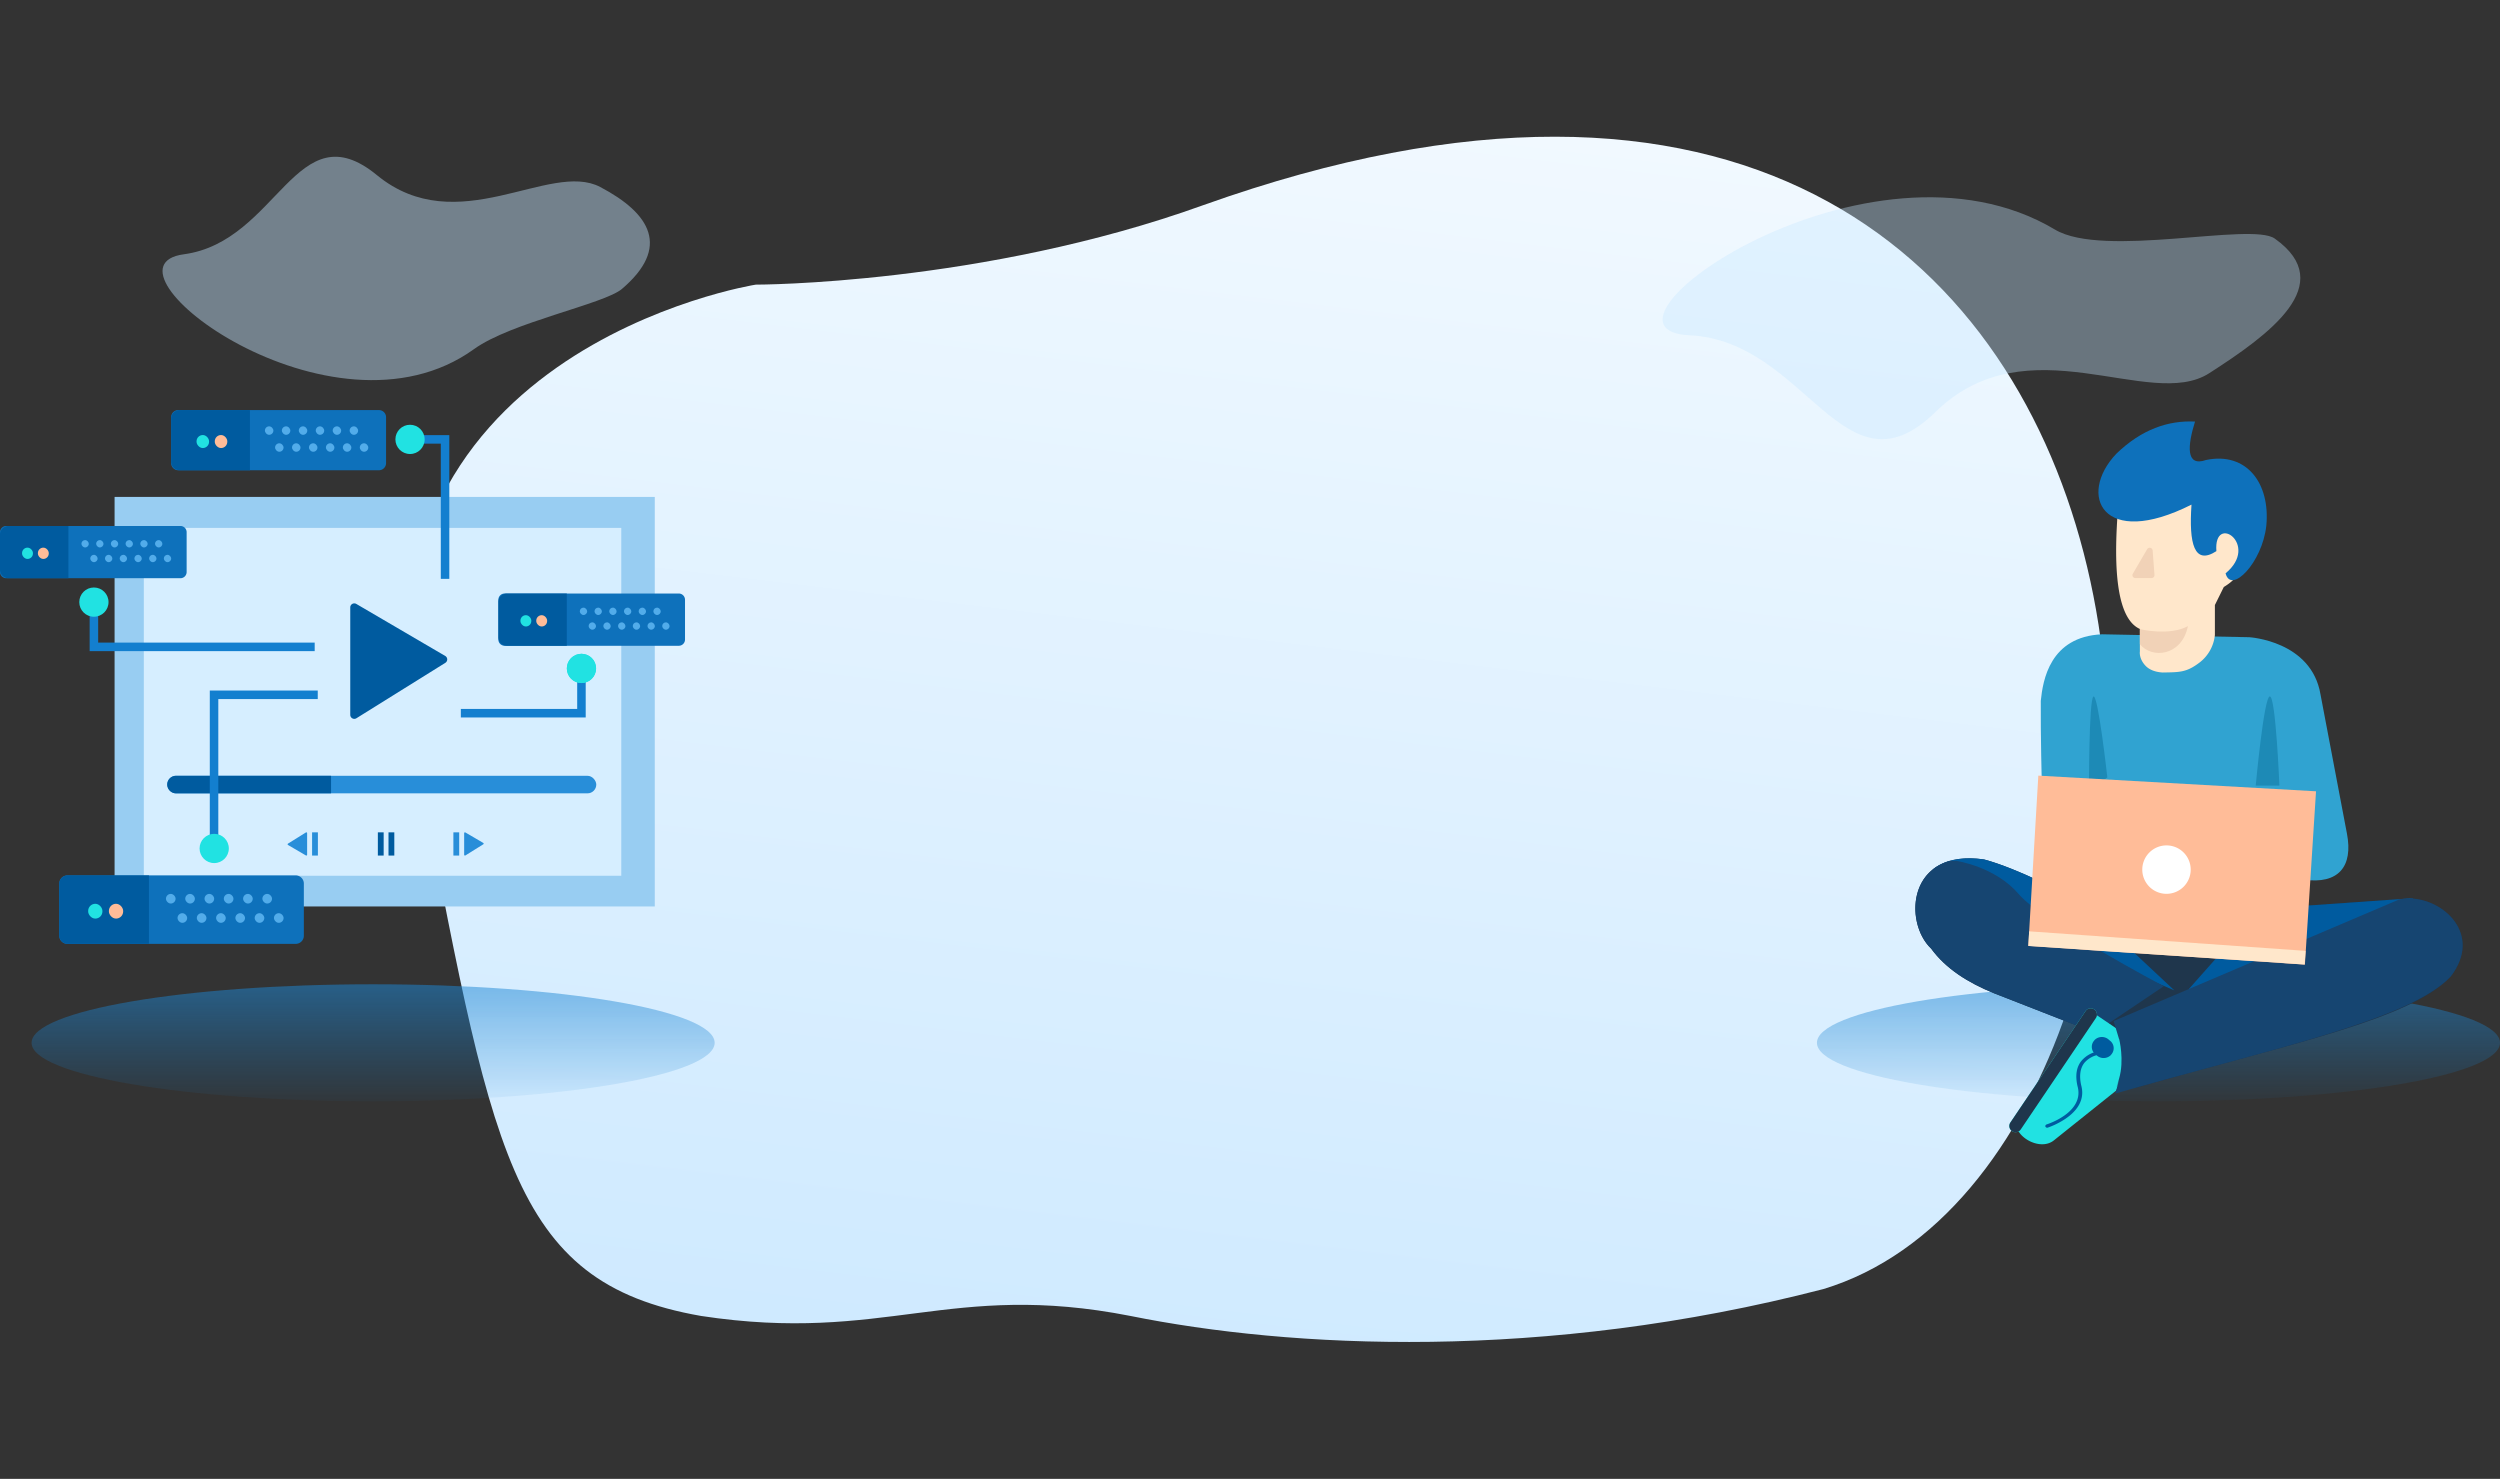 <svg xmlns="http://www.w3.org/2000/svg" xmlns:xlink="http://www.w3.org/1999/xlink" viewBox="0 0 1174.846 694.973">
  <rect x="0" y="0" width="1174.846" height="694.973" fill="#333333" stroke="none"/>
  <defs>
    <style>
      .cls-1 {
        fill: url(#linear-gradient);
      }

      .cls-2, .cls-3 {
        fill: #c6e6ff;
      }

      .cls-2 {
        opacity: 0.435;
      }

      .cls-3 {
        opacity: 0.369;
      }

      .cls-4 {
        fill: url(#linear-gradient-2);
      }

      .cls-5 {
        fill: #98cdf2;
      }

      .cls-6 {
        fill: #e3ccf3;
      }

      .cls-7 {
        fill: #d6eeff;
      }

      .cls-8 {
        fill: #005b9f;
      }

      .cls-9 {
        fill: #0e71bb;
      }

      .cls-10, .cls-16 {
        fill: #21e2e2;
      }

      .cls-11 {
        fill: #ffbc98;
      }

      .cls-12 {
        fill: #52acea;
      }

      .cls-13, .cls-14, .cls-25 {
        fill: none;
      }

      .cls-13 {
        stroke: #707070;
      }

      .cls-14 {
        stroke: #137fcf;
      }

      .cls-14, .cls-16 {
        stroke-width: 4px;
      }

      .cls-15 {
        fill: #288ed9;
      }

      .cls-16 {
        stroke: #21e2e2;
      }

      .cls-17 {
        fill: #1f364c;
      }

      .cls-18 {
        fill: #164571;
      }

      .cls-19 {
        fill: #30a3d1;
      }

      .cls-20 {
        fill: #ffe7cb;
      }

      .cls-21 {
        fill: #f1d2b7;
      }

      .cls-22 {
        fill: #1d8ab6;
      }

      .cls-23 {
        fill: #fff;
      }

      .cls-24 {
        stroke: none;
      }
    </style>
    <linearGradient id="linear-gradient" x1="0.5" y1="1.192" x2="0.487" y2="-0.081" gradientUnits="objectBoundingBox">
      <stop offset="0" stop-color="#c6e6ff"/>
      <stop offset="1" stop-color="#fff"/>
    </linearGradient>
    <linearGradient id="linear-gradient-2" x1="0.5" y1="-1.004" x2="0.5" y2="1" gradientUnits="objectBoundingBox">
      <stop offset="0" stop-color="#288ed9"/>
      <stop offset="1" stop-color="#137fcf" stop-opacity="0.051"/>
    </linearGradient>
  </defs>
  <g id="Group_8507" data-name="Group 8507" transform="translate(-125.154 -166.449)">
    <path id="Path_5033" data-name="Path 5033" class="cls-1" d="M297.729,85.572C199.16,135.429,93.463,148.312,93.463,148.312S-97.423,202.988-38.645,385.185s73.591,242.638,165.719,247.3c87.37,2.493,113.83-30.811,200.274-24.591,75.933,5.854,194.759-2.187,321.639-52.232C852.306,465.694,774-153.214,297.729,85.572Z" transform="translate(405.609 141.615) rotate(7)"/>
    <path id="Path_5398" data-name="Path 5398" class="cls-2" d="M40.216-3.35C22.995,17.362,51.223,67.544,12.94,98.139s20.9,51.911,17.5,96.531S135.792,146.061,102.4,70.505C93.712,50.86,94.427,6.305,89.209-3.35,74.939-29.755,57.438-24.061,40.216-3.35Z" transform="matrix(0.208, 0.978, -0.978, 0.208, 395.578, 215.689)"/>
    <path id="Path_5399" data-name="Path 5399" class="cls-3" d="M49.689,258.1c-21.278-25.59,13.6-87.592-33.7-125.393S41.812,68.571,37.609,13.442,149.1,84.583,107.839,177.935c-10.728,24.272,14.848,91.09,8.4,103.019C98.608,313.58,70.967,283.692,49.689,258.1Z" transform="translate(901.125 359.697) rotate(-83)"/>
    <g id="Group_6214" data-name="Group 6214" transform="translate(11)">
      <ellipse id="Ellipse_1216" data-name="Ellipse 1216" class="cls-4" cx="160.5" cy="27.5" rx="160.5" ry="27.5" transform="translate(129 629)"/>
    </g>
    <ellipse id="Ellipse_1501" data-name="Ellipse 1501" class="cls-4" cx="160.5" cy="27.5" rx="160.5" ry="27.5" transform="translate(979 629)"/>
    <g id="Group_8395" data-name="Group 8395" transform="translate(-627.637 -1795.311)">
      <path id="Path_6312" data-name="Path 6312" class="cls-5" d="M0,0H253.861V192.458H0Z" transform="translate(806.635 2195.281)"/>
      <path id="Path_6313" data-name="Path 6313" class="cls-6" d="M71.7,183.7" transform="translate(792.473 2125.14)"/>
      <path id="Path_6314" data-name="Path 6314" class="cls-6" d="M234.823,195H71.7" transform="translate(792.473 2154.671)"/>
      <rect id="Rectangle_3490" data-name="Rectangle 3490" class="cls-7" width="224.373" height="163.472" transform="translate(820.382 2209.838)"/>
      <path id="Path_6315" data-name="Path 6315" class="cls-8" d="M128.5,68.874v50.5a1.893,1.893,0,0,0,2.9,1.593l41.788-26.047a1.883,1.883,0,0,0,0-3.186L131.4,67.281A1.893,1.893,0,0,0,128.5,68.874Z" transform="translate(788.891 2178.322)"/>
      <g id="Group_8388" data-name="Group 8388" transform="translate(986.996 2240.676)">
        <path id="Path_3764" data-name="Path 3764" class="cls-9" d="M2.924,0h81.86a2.924,2.924,0,0,1,2.924,2.924V21.635a2.924,2.924,0,0,1-2.924,2.924H2.924A2.924,2.924,0,0,1,0,21.635V2.924A2.924,2.924,0,0,1,2.924,0Z" transform="translate(0)"/>
        <path id="Rectangle_1631" data-name="Rectangle 1631" class="cls-8" d="M4,0H32.159a0,0,0,0,1,0,0V24.558a0,0,0,0,1,0,0H4a4,4,0,0,1-4-4V4A4,4,0,0,1,4,0Z" transform="translate(0)"/>
        <g id="Group_5597" data-name="Group 5597" transform="translate(10.368 10.181)">
          <rect id="Rectangle_1425" data-name="Rectangle 1425" class="cls-10" width="5.11" height="5.313" rx="2.555"/>
          <rect id="Rectangle_1442" data-name="Rectangle 1442" class="cls-11" width="5.11" height="5.313" rx="2.555" transform="translate(7.438)"/>
        </g>
        <g id="Group_5710" data-name="Group 5710" transform="translate(38.263 6.636)">
          <g id="Group_5584" data-name="Group 5584" transform="translate(0 0)">
            <rect id="Rectangle_1405" data-name="Rectangle 1405" class="cls-12" width="3.458" height="3.458" rx="1.729"/>
            <rect id="Rectangle_1424" data-name="Rectangle 1424" class="cls-12" width="3.458" height="3.458" rx="1.729" transform="translate(4.149 6.915)"/>
            <rect id="Rectangle_1410" data-name="Rectangle 1410" class="cls-12" width="3.458" height="3.458" rx="1.729" transform="translate(34.576)"/>
            <rect id="Rectangle_1419" data-name="Rectangle 1419" class="cls-12" width="3.458" height="3.458" rx="1.729" transform="translate(38.725 6.915)"/>
            <rect id="Rectangle_1406" data-name="Rectangle 1406" class="cls-12" width="3.458" height="3.458" rx="1.729" transform="translate(6.915)"/>
            <rect id="Rectangle_1423" data-name="Rectangle 1423" class="cls-12" width="3.458" height="3.458" rx="1.729" transform="translate(11.065 6.915)"/>
            <rect id="Rectangle_1407" data-name="Rectangle 1407" class="cls-12" width="3.458" height="3.458" rx="1.729" transform="translate(13.831)"/>
            <rect id="Rectangle_1422" data-name="Rectangle 1422" class="cls-12" width="3.458" height="3.458" rx="1.729" transform="translate(17.98 6.915)"/>
            <rect id="Rectangle_1408" data-name="Rectangle 1408" class="cls-12" width="3.458" height="3.458" rx="1.729" transform="translate(20.746)"/>
            <rect id="Rectangle_1421" data-name="Rectangle 1421" class="cls-12" width="3.458" height="3.458" rx="1.729" transform="translate(24.895 6.915)"/>
            <rect id="Rectangle_1409" data-name="Rectangle 1409" class="cls-12" width="3.458" height="3.458" rx="1.729" transform="translate(27.661)"/>
            <rect id="Rectangle_1420" data-name="Rectangle 1420" class="cls-12" width="3.458" height="3.458" rx="1.729" transform="translate(31.81 6.915)"/>
          </g>
        </g>
      </g>
      <g id="Group_8389" data-name="Group 8389" transform="translate(833.218 2154.471)">
        <path id="Path_3764-2" data-name="Path 3764" class="cls-9" d="M3.367,0H97.638a3.367,3.367,0,0,1,3.367,3.367V24.915a3.367,3.367,0,0,1-3.367,3.367H3.367A3.367,3.367,0,0,1,0,24.915V3.367A3.367,3.367,0,0,1,3.367,0Z"/>
        <path id="Rectangle_1631-2" data-name="Rectangle 1631" class="cls-8" d="M4,0H37.035a0,0,0,0,1,0,0V28.281a0,0,0,0,1,0,0H4a4,4,0,0,1-4-4V4A4,4,0,0,1,4,0Z"/>
        <g id="Group_5597-2" data-name="Group 5597" transform="translate(11.939 11.725)">
          <rect id="Rectangle_1425-2" data-name="Rectangle 1425" class="cls-10" width="5.884" height="6.119" rx="2.942"/>
          <rect id="Rectangle_1442-2" data-name="Rectangle 1442" class="cls-11" width="5.884" height="6.119" rx="2.942" transform="translate(8.566)"/>
        </g>
        <g id="Group_5710-2" data-name="Group 5710" transform="translate(44.064 7.642)">
          <g id="Group_5584-2" data-name="Group 5584" transform="translate(0 0)">
            <rect id="Rectangle_1405-2" data-name="Rectangle 1405" class="cls-12" width="3.982" height="3.982" rx="1.991"/>
            <rect id="Rectangle_1424-2" data-name="Rectangle 1424" class="cls-12" width="3.982" height="3.982" rx="1.991" transform="translate(4.778 7.964)"/>
            <rect id="Rectangle_1410-2" data-name="Rectangle 1410" class="cls-12" width="3.982" height="3.982" rx="1.991" transform="translate(39.819)"/>
            <rect id="Rectangle_1419-2" data-name="Rectangle 1419" class="cls-12" width="3.982" height="3.982" rx="1.991" transform="translate(44.597 7.964)"/>
            <rect id="Rectangle_1406-2" data-name="Rectangle 1406" class="cls-12" width="3.982" height="3.982" rx="1.991" transform="translate(7.964)"/>
            <rect id="Rectangle_1423-2" data-name="Rectangle 1423" class="cls-12" width="3.982" height="3.982" rx="1.991" transform="translate(12.742 7.964)"/>
            <rect id="Rectangle_1407-2" data-name="Rectangle 1407" class="cls-12" width="3.982" height="3.982" rx="1.991" transform="translate(15.927)"/>
            <rect id="Rectangle_1422-2" data-name="Rectangle 1422" class="cls-12" width="3.982" height="3.982" rx="1.991" transform="translate(20.706 7.964)"/>
            <rect id="Rectangle_1408-2" data-name="Rectangle 1408" class="cls-12" width="3.982" height="3.982" rx="1.991" transform="translate(23.891)"/>
            <rect id="Rectangle_1421-2" data-name="Rectangle 1421" class="cls-12" width="3.982" height="3.982" rx="1.991" transform="translate(28.669 7.964)"/>
            <rect id="Rectangle_1409-2" data-name="Rectangle 1409" class="cls-12" width="3.982" height="3.982" rx="1.991" transform="translate(31.855)"/>
            <rect id="Rectangle_1420-2" data-name="Rectangle 1420" class="cls-12" width="3.982" height="3.982" rx="1.991" transform="translate(36.633 7.964)"/>
          </g>
        </g>
      </g>
      <g id="Group_8390" data-name="Group 8390" transform="translate(780.637 2373.142)">
        <path id="Path_3764-3" data-name="Path 3764" class="cls-9" d="M3.831,0H111.11a3.831,3.831,0,0,1,3.831,3.831V28.352a3.831,3.831,0,0,1-3.831,3.831H3.831A3.831,3.831,0,0,1,0,28.352V3.831A3.831,3.831,0,0,1,3.831,0Z"/>
        <path id="Rectangle_1631-3" data-name="Rectangle 1631" class="cls-8" d="M4,0H42.145a0,0,0,0,1,0,0V32.184a0,0,0,0,1,0,0H4a4,4,0,0,1-4-4V4A4,4,0,0,1,4,0Z"/>
        <g id="Group_5597-3" data-name="Group 5597" transform="translate(13.587 13.342)">
          <rect id="Rectangle_1425-3" data-name="Rectangle 1425" class="cls-10" width="6.696" height="6.963" rx="3.348"/>
          <rect id="Rectangle_1442-3" data-name="Rectangle 1442" class="cls-11" width="6.696" height="6.963" rx="3.348" transform="translate(9.748)"/>
        </g>
        <g id="Group_5710-3" data-name="Group 5710" transform="translate(50.144 8.696)">
          <g id="Group_5584-3" data-name="Group 5584" transform="translate(0 0)">
            <rect id="Rectangle_1405-3" data-name="Rectangle 1405" class="cls-12" width="4.531" height="4.531" rx="2.266"/>
            <rect id="Rectangle_1424-3" data-name="Rectangle 1424" class="cls-12" width="4.531" height="4.531" rx="2.266" transform="translate(5.438 9.063)"/>
            <rect id="Rectangle_1410-3" data-name="Rectangle 1410" class="cls-12" width="4.531" height="4.531" rx="2.266" transform="translate(45.313)"/>
            <rect id="Rectangle_1419-3" data-name="Rectangle 1419" class="cls-12" width="4.531" height="4.531" rx="2.266" transform="translate(50.75 9.063)"/>
            <rect id="Rectangle_1406-3" data-name="Rectangle 1406" class="cls-12" width="4.531" height="4.531" rx="2.266" transform="translate(9.063)"/>
            <rect id="Rectangle_1423-3" data-name="Rectangle 1423" class="cls-12" width="4.531" height="4.531" rx="2.266" transform="translate(14.5 9.063)"/>
            <rect id="Rectangle_1407-3" data-name="Rectangle 1407" class="cls-12" width="4.531" height="4.531" rx="2.266" transform="translate(18.125)"/>
            <rect id="Rectangle_1422-3" data-name="Rectangle 1422" class="cls-12" width="4.531" height="4.531" rx="2.266" transform="translate(23.563 9.063)"/>
            <rect id="Rectangle_1408-3" data-name="Rectangle 1408" class="cls-12" width="4.531" height="4.531" rx="2.266" transform="translate(27.188)"/>
            <rect id="Rectangle_1421-3" data-name="Rectangle 1421" class="cls-12" width="4.531" height="4.531" rx="2.266" transform="translate(32.625 9.063)"/>
            <rect id="Rectangle_1409-3" data-name="Rectangle 1409" class="cls-12" width="4.531" height="4.531" rx="2.266" transform="translate(36.25)"/>
            <rect id="Rectangle_1420-3" data-name="Rectangle 1420" class="cls-12" width="4.531" height="4.531" rx="2.266" transform="translate(41.688 9.063)"/>
          </g>
        </g>
      </g>
      <path id="Path_6316" data-name="Path 6316" class="cls-13" d="M-14891.292-19032.5" transform="translate(15847.96 21200.744)"/>
      <path id="Path_6317" data-name="Path 6317" class="cls-14" d="M-14884.809-19032.5h11.241v65.541" transform="translate(15835.507 21200.744)"/>
      <path id="Path_6318" data-name="Path 6318" class="cls-14" d="M0,0H18.5V56.678" transform="translate(1026.036 2278.414) rotate(90)"/>
      <rect id="Rectangle_3491" data-name="Rectangle 3491" class="cls-15" width="201.623" height="8.248" rx="4.124" transform="translate(831.379 2326.335)"/>
      <path id="Rectangle_3492" data-name="Rectangle 3492" class="cls-8" d="M4.124,0H76.983a0,0,0,0,1,0,0V8.248a0,0,0,0,1,0,0H4.124A4.124,4.124,0,0,1,0,4.124v0A4.124,4.124,0,0,1,4.124,0Z" transform="translate(831.379 2326.335)"/>
      <path id="Path_6319" data-name="Path 6319" class="cls-14" d="M0,0H71.87V48.733" transform="translate(853.381 2360.143) rotate(-90)"/>
      <g id="Group_8391" data-name="Group 8391" transform="translate(752.791 2208.934)">
        <path id="Path_3764-4" data-name="Path 3764" class="cls-9" d="M2.924,0h81.86a2.924,2.924,0,0,1,2.924,2.924V21.635a2.924,2.924,0,0,1-2.924,2.924H2.924A2.924,2.924,0,0,1,0,21.635V2.924A2.924,2.924,0,0,1,2.924,0Z" transform="translate(0)"/>
        <path id="Rectangle_1631-4" data-name="Rectangle 1631" class="cls-8" d="M4,0H32.159a0,0,0,0,1,0,0V24.558a0,0,0,0,1,0,0H4a4,4,0,0,1-4-4V4A4,4,0,0,1,4,0Z" transform="translate(0)"/>
        <g id="Group_5597-4" data-name="Group 5597" transform="translate(10.368 10.181)">
          <rect id="Rectangle_1425-4" data-name="Rectangle 1425" class="cls-10" width="5.11" height="5.313" rx="2.555"/>
          <rect id="Rectangle_1442-4" data-name="Rectangle 1442" class="cls-11" width="5.11" height="5.313" rx="2.555" transform="translate(7.438)"/>
        </g>
        <g id="Group_5710-4" data-name="Group 5710" transform="translate(38.263 6.636)">
          <g id="Group_5584-4" data-name="Group 5584" transform="translate(0 0)">
            <rect id="Rectangle_1405-4" data-name="Rectangle 1405" class="cls-12" width="3.458" height="3.458" rx="1.729"/>
            <rect id="Rectangle_1424-4" data-name="Rectangle 1424" class="cls-12" width="3.458" height="3.458" rx="1.729" transform="translate(4.149 6.915)"/>
            <rect id="Rectangle_1410-4" data-name="Rectangle 1410" class="cls-12" width="3.458" height="3.458" rx="1.729" transform="translate(34.576)"/>
            <rect id="Rectangle_1419-4" data-name="Rectangle 1419" class="cls-12" width="3.458" height="3.458" rx="1.729" transform="translate(38.725 6.915)"/>
            <rect id="Rectangle_1406-4" data-name="Rectangle 1406" class="cls-12" width="3.458" height="3.458" rx="1.729" transform="translate(6.915)"/>
            <rect id="Rectangle_1423-4" data-name="Rectangle 1423" class="cls-12" width="3.458" height="3.458" rx="1.729" transform="translate(11.065 6.915)"/>
            <rect id="Rectangle_1407-4" data-name="Rectangle 1407" class="cls-12" width="3.458" height="3.458" rx="1.729" transform="translate(13.831)"/>
            <rect id="Rectangle_1422-4" data-name="Rectangle 1422" class="cls-12" width="3.458" height="3.458" rx="1.729" transform="translate(17.98 6.915)"/>
            <rect id="Rectangle_1408-4" data-name="Rectangle 1408" class="cls-12" width="3.458" height="3.458" rx="1.729" transform="translate(20.746)"/>
            <rect id="Rectangle_1421-4" data-name="Rectangle 1421" class="cls-12" width="3.458" height="3.458" rx="1.729" transform="translate(24.895 6.915)"/>
            <rect id="Rectangle_1409-4" data-name="Rectangle 1409" class="cls-12" width="3.458" height="3.458" rx="1.729" transform="translate(27.661)"/>
            <rect id="Rectangle_1420-4" data-name="Rectangle 1420" class="cls-12" width="3.458" height="3.458" rx="1.729" transform="translate(31.81 6.915)"/>
          </g>
        </g>
      </g>
      <path id="Path_6320" data-name="Path 6320" class="cls-14" d="M0,103.755H18.5V0" transform="translate(900.677 2247.254) rotate(90)"/>
      <g id="Group_8392" data-name="Group 8392" transform="translate(930.358 2352.913)">
        <rect id="Rectangle_2557" data-name="Rectangle 2557" class="cls-8" width="2.727" height="10.909" transform="translate(0 0)"/>
        <rect id="Rectangle_2558" data-name="Rectangle 2558" class="cls-8" width="2.727" height="10.909" transform="translate(5.007 0)"/>
      </g>
      <g id="Group_8393" data-name="Group 8393" transform="translate(965.856 2352.913)">
        <path id="Path_5451" data-name="Path 5451" class="cls-15" d="M128.5,67.379V77.536a.381.381,0,0,0,.584.32l8.4-5.238a.379.379,0,0,0,0-.641l-8.4-4.918A.381.381,0,0,0,128.5,67.379Z" transform="translate(-123.439 -67.003)"/>
        <rect id="Rectangle_2559" data-name="Rectangle 2559" class="cls-15" width="2.727" height="10.909" transform="translate(0 0)"/>
      </g>
      <g id="Group_8394" data-name="Group 8394" transform="translate(902.181 2363.821) rotate(180)">
        <path id="Path_5451-2" data-name="Path 5451" class="cls-15" d="M0,.376V10.533a.381.381,0,0,0,.584.32l8.4-5.238a.379.379,0,0,0,0-.641L.584.056A.381.381,0,0,0,0,.376Z" transform="translate(5.061 0)"/>
        <rect id="Rectangle_2559-2" data-name="Rectangle 2559" class="cls-15" width="2.727" height="10.909" transform="translate(0 0)"/>
      </g>
      <circle id="Ellipse_1502" data-name="Ellipse 1502" class="cls-10" cx="6.874" cy="6.874" r="6.874" transform="translate(938.606 2161.371)"/>
      <circle id="Ellipse_1503" data-name="Ellipse 1503" class="cls-10" cx="6.874" cy="6.874" r="6.874" transform="translate(803.794 2237.843) rotate(90)"/>
      <g id="Ellipse_1504" data-name="Ellipse 1504" class="cls-16" transform="translate(1032.911 2269.002) rotate(90)">
        <circle class="cls-24" cx="6.874" cy="6.874" r="6.874"/>
        <circle class="cls-25" cx="6.874" cy="6.874" r="4.874"/>
      </g>
      <circle id="Ellipse_1505" data-name="Ellipse 1505" class="cls-10" cx="6.874" cy="6.874" r="6.874" transform="translate(846.579 2367.355) rotate(-90)"/>
    </g>
    <g id="Group_8447" data-name="Group 8447" transform="translate(3669.24 18646.346)">
      <path id="Path_6293" data-name="Path 6293" class="cls-17" d="M139.438,192.595l92.959-6.546c16.366,0,34.7,17.021,19.639,36.66-18.985,20.294-73.431,31.015-148.06,52.356l-7.745-22.9-1.964.655L37.314,230.564c-12.176-4.975-22.52-11.456-29.459-20.949-13.093-12.438-11.129-47.134,24.876-41.9,15.842,4.255,39.279,16.366,44.516,20.294S139.438,192.595,139.438,192.595Z" transform="translate(-2644.424 -18243.723)"/>
      <path id="Path_6294" data-name="Path 6294" class="cls-8" d="M211.721,180.162l-4.321-7.856c5.172-4.059,12.962-6.154,23.96-4.583,15.842,4.255,39.279,16.366,44.516,20.294a5.97,5.97,0,0,0,1.571.72l43.337,40.523-56.692-24.222Z" transform="translate(-2843.051 -18243.729)"/>
      <path id="Path_6295" data-name="Path 6295" class="cls-18" d="M231.2,169h3.011s18.33,2.619,29.459,15.711,68.083,43.206,68.083,43.206l-32.078,21.6-.065.327L251.89,231.191c-12.176-4.975-22.52-11.456-29.459-20.949C211.63,200.03,211.041,174.761,231.2,169Z" transform="translate(-2859 -18244.354)"/>
      <g id="Group_8356" data-name="Group 8356" transform="translate(-2600.965 -18007.182)">
        <path id="Union_38" data-name="Union 38" class="cls-10" d="M20.943,63.383a2.931,2.931,0,0,1-1.272-2.77L1.342,48.25A2.832,2.832,0,0,1,.253,44.738l10.4-19.517L39.941,1.787c5.105-4.023,13.5-.665,16.536,4.243a2.93,2.93,0,0,1,3.851,4.2L25.01,62.592a2.929,2.929,0,0,1-4.067.791Z" transform="translate(61.966 65.021) rotate(180)"/>
        <g id="Group_5927" data-name="Group 5927" transform="translate(60.267 14.619) rotate(124)">
          <path id="Path_6351" data-name="Path 6351" class="cls-17" d="M2.93,5.86H66.087a2.93,2.93,0,0,0,0-5.86H2.93a2.93,2.93,0,1,0,0,5.86Z" transform="translate(0 20.282)"/>
          <g id="Group_5322" data-name="Group 5322" transform="matrix(0.996, 0.087, -0.087, 0.996, 8.808, 0)">
            <g id="Group_5321" data-name="Group 5321" transform="matrix(0.999, 0.035, -0.035, 0.999, 6.985, 0)">
              <path id="Path_4220" data-name="Path 4220" class="cls-8" d="M36.972,1.5c-5.86-2.023-14.237-3.115-19,4.18C15.293,9.231,12.3,11.223,9.1,11.37a11.617,11.617,0,0,1-7.72-2.923A.887.887,0,0,0,.211,8.43.882.882,0,0,0,.226,9.593,13.471,13.471,0,0,0,9.314,13.02c3.79-.139,7.165-2.318,10.127-6.344C26.4-3.979,41.884,5.356,42.57,5.753a.872.872,0,0,0,1.165-.177.938.938,0,0,0-.307-1.167A37.278,37.278,0,0,0,36.972,1.5Z" transform="translate(0)"/>
            </g>
            <path id="Path_4786" data-name="Path 4786" class="cls-8" d="M5.161.022,4.641.016A4.464,4.464,0,0,0,0,4.526l.005.582a4.858,4.858,0,0,0,4.123,5.28l.52.005A4.464,4.464,0,0,0,9.29,5.884L9.285,5.3A4.858,4.858,0,0,0,5.161.022Z" transform="translate(0 4.294)"/>
          </g>
        </g>
      </g>
      <path id="Path_6296" data-name="Path 6296" class="cls-8" d="M139.268,196c.655,0,1.375,0,2.029.065l-10.54,11.064L93.443,220.877,39.108,241.171,35.9,238.486,69.221,200.91Z" transform="translate(-2551.294 -18253.678)"/>
      <g id="Group_8357" data-name="Group 8357" transform="translate(-2585.056 -18281.846)">
        <path id="Path_5528" data-name="Path 5528" class="cls-19" d="M180.448,4.362,111.293,2.988C86.656,4.094,83.481,24.755,82.5,34.247c-.2,32.012,1.826,80.121,1.826,80.121s2.226,9.951,5.237,13.748l59.572,5.237L206.089,118.3c16.366,2.291,23.24-6.219,20.294-21.6L213.945,31.228C209.69,6.024,180.448,4.362,180.448,4.362Z" transform="translate(-82.486 97.036)"/>
        <g id="Group_7286" data-name="Group 7286" transform="translate(27.101 0)">
          <g id="Group_5926" data-name="Group 5926">
            <path id="Path_5539" data-name="Path 5539" class="cls-20" d="M69.183,21.392c-3.334,36.3.1,56.3,9.908,60.685v10.6s-.573,3.312,2.69,6.73c1.324,1.4,3.791,2.886,8.008,3.139,8.074-.143,11.194-.02,17.3-4.651a18.618,18.618,0,0,0,7.253-12.964v-14.1l4.192-8.479c6.192-3.715,8.955-8.1,8.479-14.1l-5.621-22.578L107.29,17.2Z" transform="translate(-59.613 15.444)"/>
            <path id="Path_5540" data-name="Path 5540" class="cls-21" d="M117.178,83.9C108.509,88.663,94.6,85.329,94.6,85.329v7.05C100.221,99.428,114.32,98,117.178,83.9Z" transform="translate(-75.12 12.287)"/>
            <path id="Path_5541" data-name="Path 5541" class="cls-21" d="M120.583,46.535l.857,11.432a1.376,1.376,0,0,1-1.429,1.524h-7.526a1.364,1.364,0,0,1-1.238-2l6.669-11.432A1.4,1.4,0,0,1,120.583,46.535Z" transform="translate(-95.102 14.116)"/>
            <path id="Path_5542" data-name="Path 5542" class="cls-9" d="M35.37,35.506c41.821-21.1,53.77,4.449,35.338,23.9C58.886,70.845,46.3,75.167,33.717,74.531c3.432-11.059,4.576-21.483-5.212-18.051C9.438,60.421-1.732,45.439.22,25.553c1.9-17.439,16.6-32.321,19.133-22.334-16.271,13.474,5.72,28.6,4.322,10.424C34.1,6.9,36.641,17.074,35.37,35.506Z" transform="translate(79.109 74.592) rotate(-180)"/>
          </g>
        </g>
      </g>
      <path id="Path_6297" data-name="Path 6297" class="cls-22" d="M7.2,44.423C9.329,42.782,8.51,0,8.51,0L0,6.563S5.073,46.064,7.2,44.423Z" transform="matrix(-1, -0.017, 0.017, -1, -2553.878, -18108.012)"/>
      <path id="Path_6298" data-name="Path 6298" class="cls-22" d="M138.639,46.275C135.857,46.275,132,88.2,132,88.2h11.129S141.421,46.275,138.639,46.275Z" transform="translate(-2616.037 -18198.904)"/>
      <path id="Path_6299" data-name="Path 6299" class="cls-18" d="M134.982,196.327l4.255-.327c16.366,0,34.7,17.021,19.639,36.66C139.892,252.954,75.985,266.308,1.29,287.649l1.716-6.534s-2.581,8.262,0-.422.064-18.574.064-18.574H3.006l-2.553-8.51Z" transform="translate(-2551.264 -18253.678)"/>
      <g id="Group_8358" data-name="Group 8358" transform="translate(-2590.911 -18115.4)">
        <path id="Path_5535" data-name="Path 5535" class="cls-11" d="M105.716,99l130.5,7.361-5.23,81.451L101,179.018Z" transform="translate(-101 -99)"/>
        <g id="Group_5928" data-name="Group 5928" transform="translate(0.031 73.172)">
          <path id="Path_5536" data-name="Path 5536" class="cls-20" d="M109.08,213.173l129.908,9.183-.439,6.413-129.828-8.7Z" transform="translate(-108.721 -213.173)"/>
        </g>
        <path id="Path_5596" data-name="Path 5596" class="cls-23" d="M11.377,0A11.377,11.377,0,1,0,22.753,11.377,11.377,11.377,0,0,0,11.377,0Z" transform="translate(53.568 32.792)"/>
      </g>
    </g>
  </g>
</svg>
